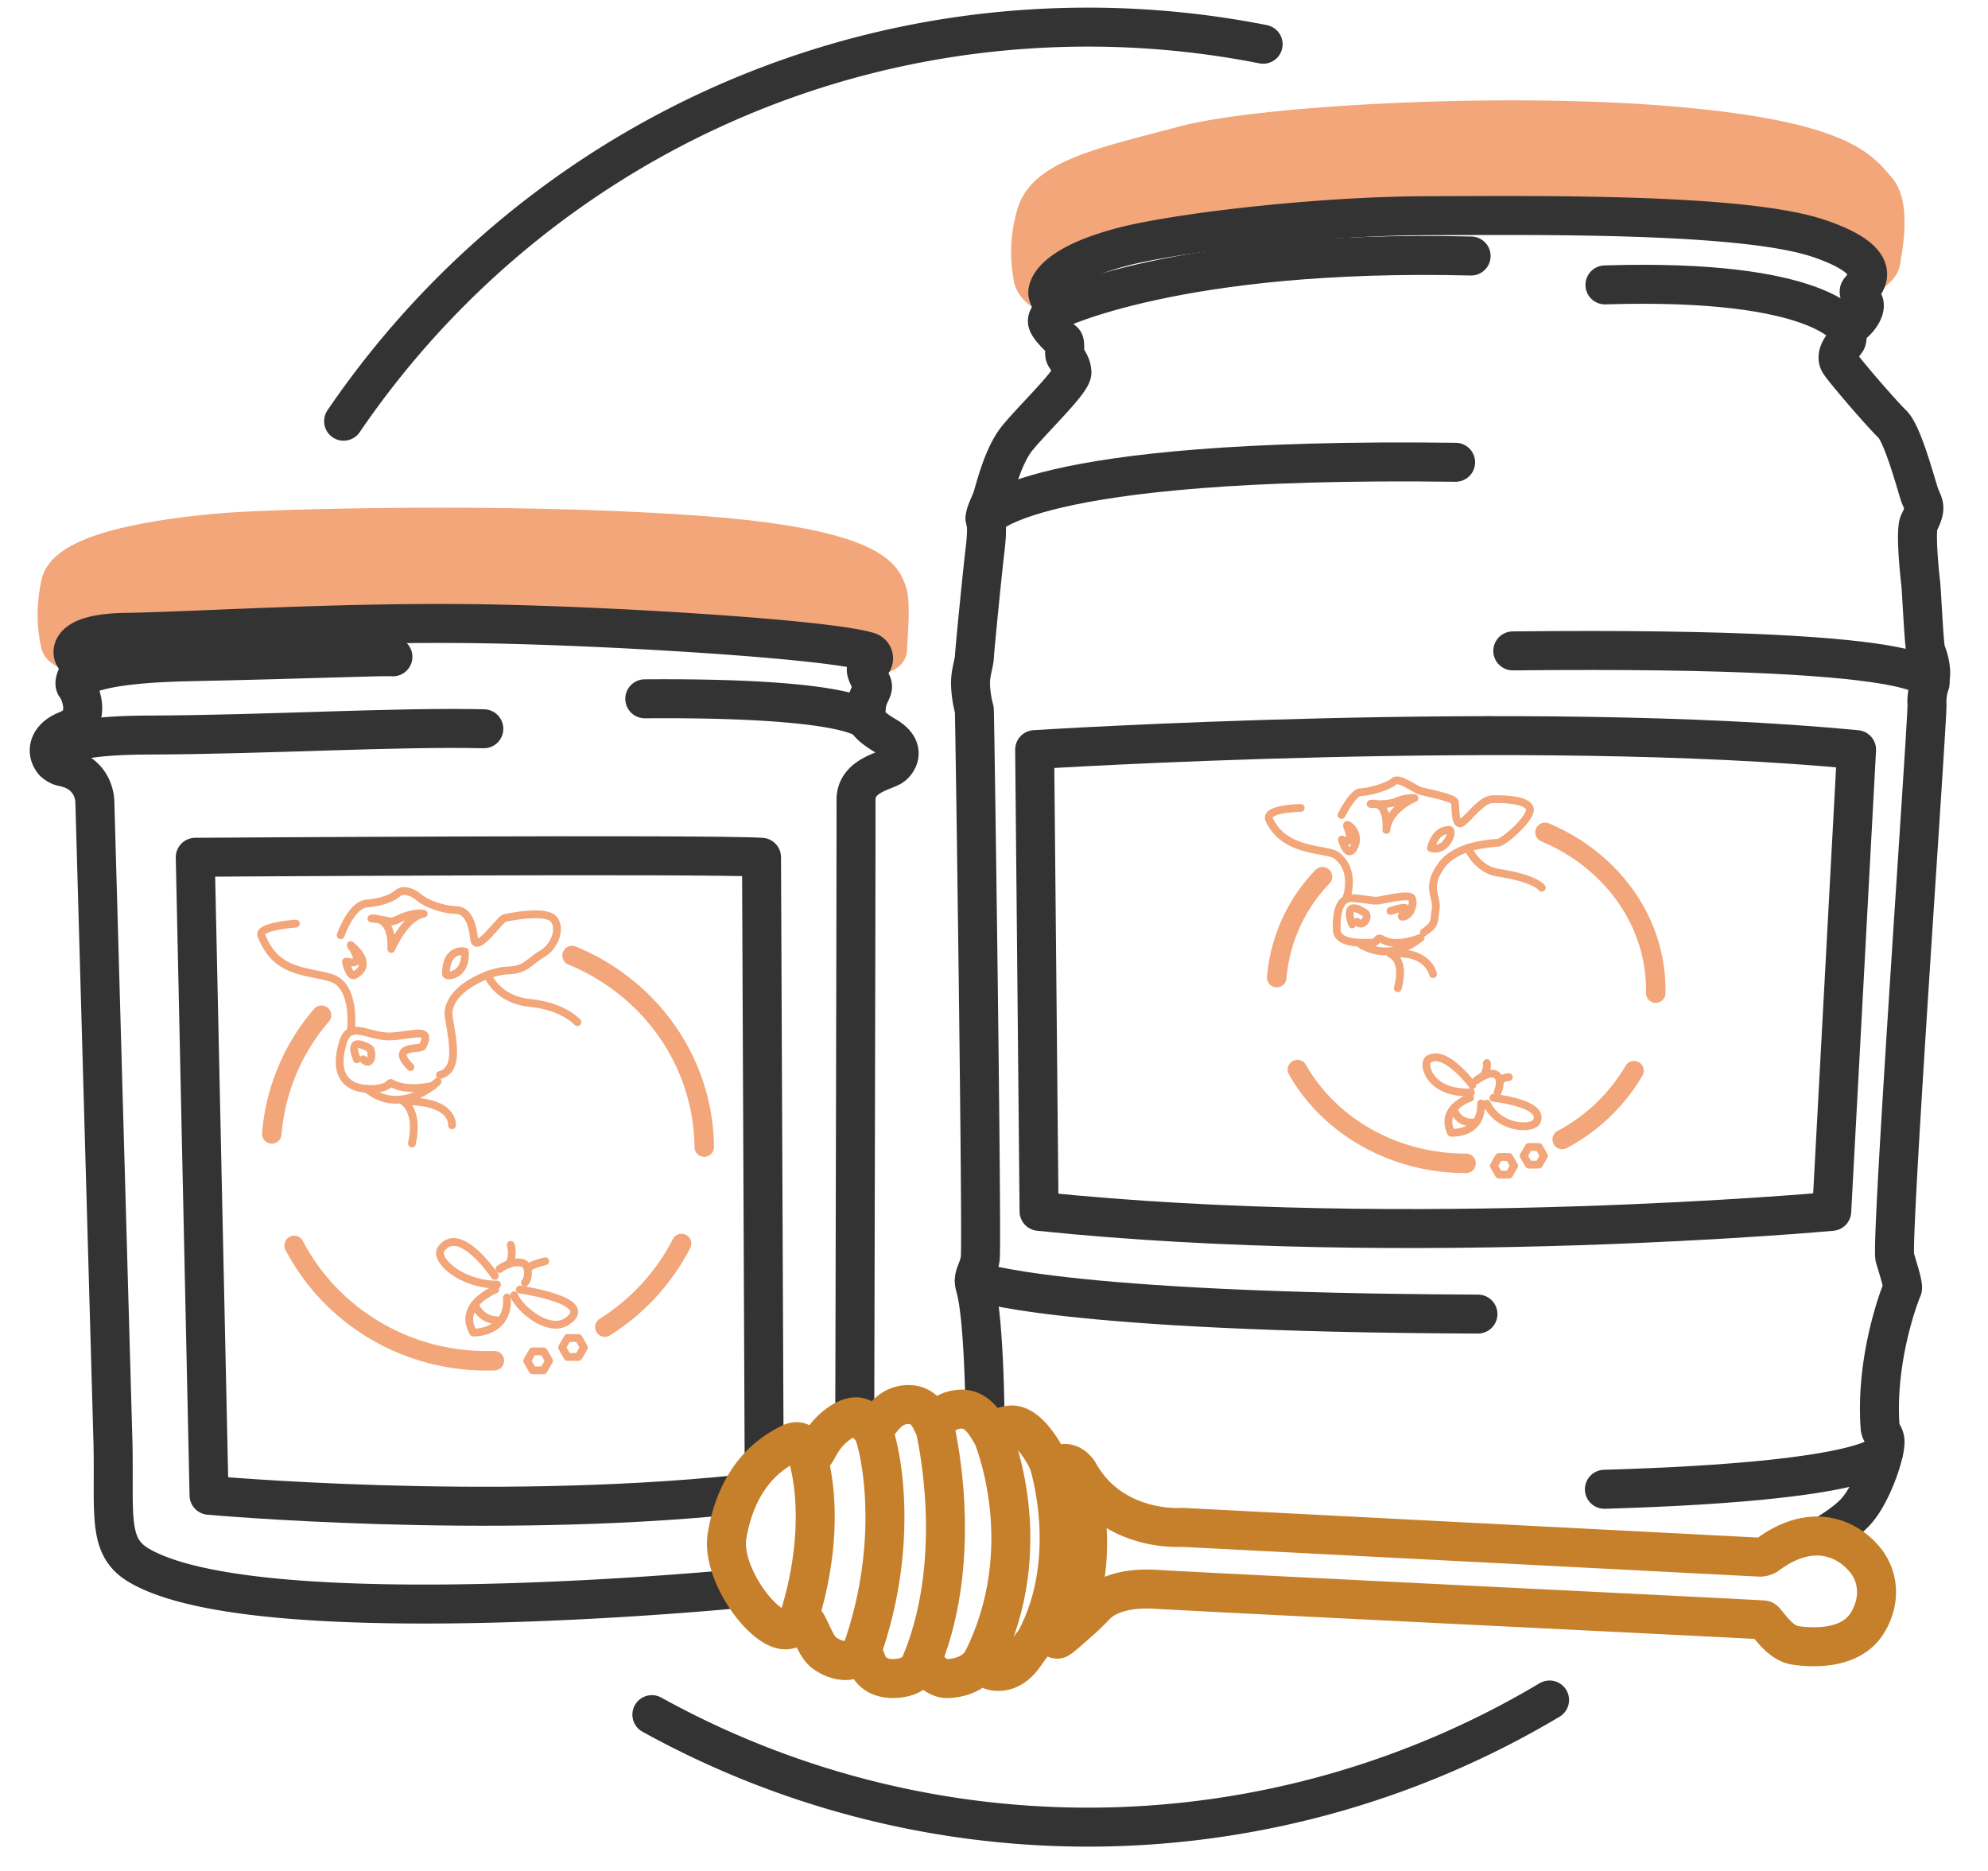 <svg xmlns="http://www.w3.org/2000/svg" fill="none" viewBox="0 0 51 48">
  <path stroke="#F2A679" stroke-linecap="round" stroke-linejoin="round" d="M47.911 7.06c.23-.15.352-.28.343-.402m-21.747.476c.041.236.376.403.376.403m-4.119 9.113c.042.11-.362.187-.362.187m-20.85-.325a.095.095 0 0 0 .01.035v0c.058.104.309.173.309.173"/>
  <path stroke="#333" stroke-linecap="round" stroke-linejoin="round" d="M1.372 19.539s-.564-.674 2.429-.681c2.992-.008 6.357-.214 8.611-.161M1.939 17.59s-.192-.55 2.913-.613c3.105-.064 5.01-.148 5.228-.126m12.164 1.64s-.327-.603-5.703-.563"/>
  <path fill="#F2A679" stroke="#F2A679" stroke-linecap="round" stroke-linejoin="round" d="M22.763 16.65c-.053-.141-.814-.338-3.982-.506-6.33-.337-9.791-.32-13.663-.15-2.874.126-3.352.334-3.437.376-.098.051-.133.098-.13.141-.04-.145-.172-.718 0-1.522.2-.94 3.203-1.252 4.321-1.336 1.118-.084 6.926-.27 11.827.062s4.95 1.215 5.062 1.479c.112.264.006 1.408.002 1.456Z"/>
  <path stroke="#333" stroke-linecap="round" stroke-linejoin="round" d="m19.603 37.412-.067-15.418c-1.35-.089-14.527 0-14.527 0l.354 16.368s7.107.646 13.574-.019"/>
  <path stroke="#F2A679" stroke-linecap="round" stroke-linejoin="round" stroke-width=".5" d="M15.517 34.046a5.505 5.505 0 0 0 1.968-2.143M6.972 29.09a5.328 5.328 0 0 1 1.275-3.044m6.429-1.531c1.904.781 3.28 2.568 3.385 4.715.003.066.005.133.005.198M7.547 31.952c.946 1.82 2.914 3.032 5.135 2.957"/>
  <path stroke="#F2A679" stroke-linecap="round" stroke-linejoin="round" stroke-width=".2" d="M11.596 28.869s.075-.637-1.253-.618c0 0 .412.224.225 1.086m.659-1.587s-.927.912-1.822.181"/>
  <path stroke="#F2A679" stroke-linecap="round" stroke-linejoin="round" stroke-width=".2" d="M11.106 27.855s-.643.17-1.06-.063c-.074-.041-.013.07-.304.126-.291.055-1.328.102-.944-1.174.18-.599.665-.115 1.256-.155.591-.041 1.034-.238.788.254-.049.098-.877-.049-.313.534"/>
  <path stroke="#F2A679" stroke-linecap="round" stroke-linejoin="round" stroke-width=".2" d="M9.156 27.178c0-.03-.295-.616.308-.292.115.063.084.523-.146.292m-.319-.713s.157-1.19-.519-1.382c-.676-.191-1.403-.125-1.777-1.088-.09-.233.887-.3.887-.3m1.15.3s.27-.783.665-.814c.393-.032.673-.148.796-.263.123-.114.376-.05.55.107.174.156.632.32.935.32.304 0 .436.329.476.739.041.41.657-.492.772-.526.116-.033 1.05-.221 1.264.017.213.238.033.714-.296.902-.328.189-.41.411-.876.42-.467.008-1.64.5-1.51 1.222.13.722.23 1.338-.23 1.461"/>
  <path stroke="#F2A679" stroke-linecap="round" stroke-linejoin="round" stroke-width=".2" d="M9.529 23.565s.55-.107.509.78c0 0 .345-.821.83-.903 0 0-.248-.06-.67.148-.218.106-.118.025-.67-.025Zm-.531.681s.627.48.099.769c-.126.068-.222-.31-.222-.342 0-.033.54.214.123-.427Zm2.926.164s-.484-.112-.484.577c0 .094.542.047.484-.577Zm.583.6s.238.64 1.091.721c.854.083 1.215.493 1.215.493m-.869 8.446h-.28l-.14.242.14.244h.28l.141-.243-.14-.243Zm.896-.343h-.28l-.141.243.14.243h.28l.141-.243-.14-.243Zm-2.147-1.594s-.898-1.343-1.374-.692c-.195.268.507.916 1.432.916m.585.126s2.01.288 1.208.819c-.48.318-1.247-.351-1.354-.673m-.486-.146s-.984.4-.56 1.105c0 0 .912.028.862-.899"/>
  <path stroke="#F2A679" stroke-linecap="round" stroke-linejoin="round" stroke-width=".2" d="M12.18 33.465s.139.445.676.408m-.044-1.315s.33-.25.614-.148c.155.056.148.4.04.496"/>
  <path stroke="#F2A679" stroke-linecap="round" stroke-linejoin="round" stroke-width=".2" d="M13.102 31.937c.046.16.036.33-.028.483m.47.126s.034-.093.443-.188"/>
  <path stroke="#333" stroke-linecap="round" stroke-linejoin="round" d="M27.05 7.975s3.175-1.59 10.69-1.407m9.67 1.896s-.654-1.329-6.237-1.155m-15.901 5.997s.976-1.589 12.07-1.446m12.147 5.716s1.127-1.002-10.68-.877M24.995 32.86s2.078.815 12.92.853m10.408 3.539s-.172.751-7.164.956m-14.503-7.13-.113-11.846s12.668-.808 21.085 0l-.637 11.846s-10.79.992-20.335 0Z"/>
  <path stroke="#F2A679" stroke-linecap="round" stroke-linejoin="round" stroke-width=".5" d="M40.077 29.233a4.668 4.668 0 0 0 1.842-1.764m-8.636-.029c.81 1.429 2.442 2.406 4.326 2.406m2.027-8.492c1.676.702 2.841 2.249 2.841 4.044v.08m-9.723-.398a4.236 4.236 0 0 1 1.172-2.587"/>
  <path stroke="#F2A679" stroke-linecap="round" stroke-linejoin="round" stroke-width=".2" d="M36.763 24.992s-.125-.627-1.092-.52c0 0 .392.117.188.88m-.963-1.134s.7.52 1.549-.159c0 0-.595.257-.965.053-.191-.106-.096.074-.298.074-.202 0-.88.053-.89-.34-.01-.392.052-.827.402-.805.35.02.519.084.673.062.155-.022.78-.181.85-.062.069.119-.017.446-.218.478-.2.032.467-.403-.328-.148"/>
  <path stroke="#F2A679" stroke-linecap="round" stroke-linejoin="round" stroke-width=".2" d="M34.688 23.716s-.273-.68.322-.301c.146.093-.053.399-.192.233m-.288-.576s.285-.716-.24-1.124c-.245-.191-1.325-.052-1.727-.915-.139-.295.806-.305.806-.305m1.047.18s.289-.584.49-.584c.202 0 .722-.148.849-.275.127-.127.54.202.689.244.147.043.859.17.88.286.021.117-.01.668.188.52.198-.148.5-.584.763-.594.263-.01.87 0 .966.223.096.223-.655.87-.794.89-.14.022-1.073.033-1.476.594-.403.562-.09.787-.14 1.115-.051.328.009.379-.305.594"/>
  <path stroke="#F2A679" stroke-linecap="round" stroke-linejoin="round" stroke-width=".2" d="M35.565 21.293s.074-.752-.404-.669c0 0 .435.042.669-.062a.998.998 0 0 1 .456-.086s-.658.263-.721.817Zm2.096.463s.22.553.79.637c.572.085.975.234 1.102.382m-5.127-1.236s.145.54.317.18c.172-.361-.203-.616-.188-.54.015.074.231.53-.129.36Zm2.284.217s.094-.464.466-.464c.126 0-.052.58-.466.464Zm2.004 7.927h-.261l-.13.226.13.226h.26l.13-.226-.13-.226Zm.764-.256h-.26l-.13.225.13.226h.26l.13-.226-.13-.225Zm-1.706-1.59s-.703-.945-1.127-.657c-.16.108.008.885 1.09.846m.576.14s1.33.136 1.112.604c-.102.22-.973.196-1.279-.454m-.431-.15s-.792.251-.486.895c0 0 .792.062.768-.752"/>
  <path stroke="#F2A679" stroke-linecap="round" stroke-linejoin="round" stroke-width=".2" d="M37.288 28.441s.097.424.583.349m-.001-1.07s.337-.264.517-.144c.18.12.031.45.031.45"/>
  <path stroke="#F2A679" stroke-linecap="round" stroke-linejoin="round" stroke-width=".2" d="M38.144 27.273s.034.12-.08.313m.408.129a.527.527 0 0 1 .236-.082"/>
  <path fill="#F2A679" stroke="#F2A679" stroke-linecap="round" stroke-linejoin="round" d="M48.254 6.657c-.02-.306-.853-.569-2.845-.998-2.791-.6-8.546-.307-10.684-.32-2.137-.013-6.421.72-7.624 1.214-.5.206-.626.412-.595.582a3.334 3.334 0 0 1 .084-1.654c.277-.924 1.904-1.247 3.798-1.753 1.893-.507 8.078-.877 12.514-.497s4.837 1.19 5.242 1.639c.404.449.115 1.754.11 1.787Z"/>
  <path stroke="#333" stroke-linecap="round" stroke-linejoin="round" d="M16.723 43.99a23.125 23.125 0 0 0 23.029-.376M8.815 10.806C12.972 4.704 19.975.696 27.914.696c1.507 0 3.011.147 4.49.439M18.947 40.757s-12.312 1.207-15.38-.595c-.818-.48-.63-1.27-.668-3.118l-.465-16.449s.027-.751-.814-.919c-.406-.081-.578-.68.102-.944.68-.264.307-1.035.22-1.141-.063-.078.044-.27.105-.383.06-.112-.05-.254-.132-.345-.07-.077-.234-.619 1.33-.64 1.564-.02 5.402-.267 8.892-.223 3.365.042 9.158.399 10.152.723a.177.177 0 0 1 .101.25.41.41 0 0 1-.134.135c-.108.073.084.341.12.456.046.155-.138.26-.153.612-.008.188-.149.322.51.711.578.342.257.716.13.786-.245.135-.909.256-.903.858.006.602-.032 15.797-.032 15.797m3.344.152s-.014-2.634-.25-3.455c-.09-.313.072-.375.125-.737.053-.362-.14-14.027-.152-14.079a2.87 2.87 0 0 1-.098-.668c0-.303.092-.505.101-.702.01-.198.202-2.147.275-2.755.072-.608.012-.682 0-.778-.013-.096.083-.288.158-.47.075-.181.266-1.098.66-1.588.395-.49 1.418-1.46 1.408-1.695-.01-.235-.16-.362-.181-.438-.021-.076.021-.32-.032-.363-.053-.042-.416-.362-.416-.511 0-.15.181-.224.181-.267 0-.043 0-.181-.032-.181s-.125-.181-.138-.256c-.014-.075.006-.683 1.833-1.183 1.365-.376 5.084-.814 7.9-.82 2.815-.008 8.112-.075 10.052.585 1.94.66 1.037 1.267 1.03 1.352-.008.084.056.147.12.302.063.155-.126.45-.359.598-.077.049-.05.302-.091.376-.042.074-.317.344-.17.57.149.225 1.084 1.308 1.348 1.561.265.253.599 1.507.69 1.784.09.276.22.313 0 .742-.106.204.014 1.348.04 1.561.025.214.084 1.623.136 1.753.07.166.11.342.12.521.008.214-.12.572-.095.829.026.257-.936 13.823-.825 14.194.111.371.227.737.192.807-.035.07-.7 1.74-.57 3.549.009.134.1.165.124.327.04.26-.307 1.363-.76 1.851-.292.313-.801.598-.801.598"/>
  <path stroke="#C6802C" stroke-linecap="round" stroke-linejoin="round" d="m45.116 39.948-14.786-.763s-1.768.147-2.643-1.384c-.125-.22-.337-.307-.48-.225-.144.083-.265.038-.34-.125-.076-.163-.506-.943-.951-.89-.445.052-.302.302-.408.294-.106-.008-.31-.74-.876-.702-.568.038-.597.468-.657.445-.061-.023-.159-.55-.642-.563-.482-.013-.692.358-.882.603-.054.068-.242-.113-.25-.166-.01-.052-.22-.271-.672.045-.453.317-.544.702-.642.785-.098.083-.196-.015-.234-.136-.038-.12-.151-.263-.415-.12-.263.143-1.296.63-1.586 2.354-.164.981.982 2.516 1.558 2.41.313-.056.192-.283.358-.272.165.01.3.637.556.85.126.103.586.385.943.067.093-.083.166.188.196.25.031.063.188.413.779.351.59-.062.582-.49.626-.448.044.041.284.468.64.456.355-.012.7-.145.89-.446.099-.155.17.216.238.237.067.02.47.139.835-.376.366-.514.423-.577.572-.546.15.03.211.134.294.119.056-.011.361-.288.603-.501.125-.113.25-.234.365-.357.17-.179.602-.477 1.547-.42 1.335.084 15.52.77 15.592.787.072.017.38.584.805.65.426.067 1.397.119 1.832-.536.337-.506.37-1.177-.05-1.675-.497-.588-1.406-.92-2.49-.11a.348.348 0 0 1-.225.058v0Z"/>
  <path stroke="#C6802C" stroke-linecap="round" stroke-linejoin="round" d="M20.655 37.161s.689 1.681-.18 4.423m1.878-4.958c.15.166.841 2.74-.273 5.816m1.895-5.847s.807 3.216-.319 6.004m1.797-5.795s1.232 2.858-.254 5.806m1.694-5.112s.8 2.422-.313 4.555m1.077-4.299s.708 2.335-.287 4.113"/>
</svg>
